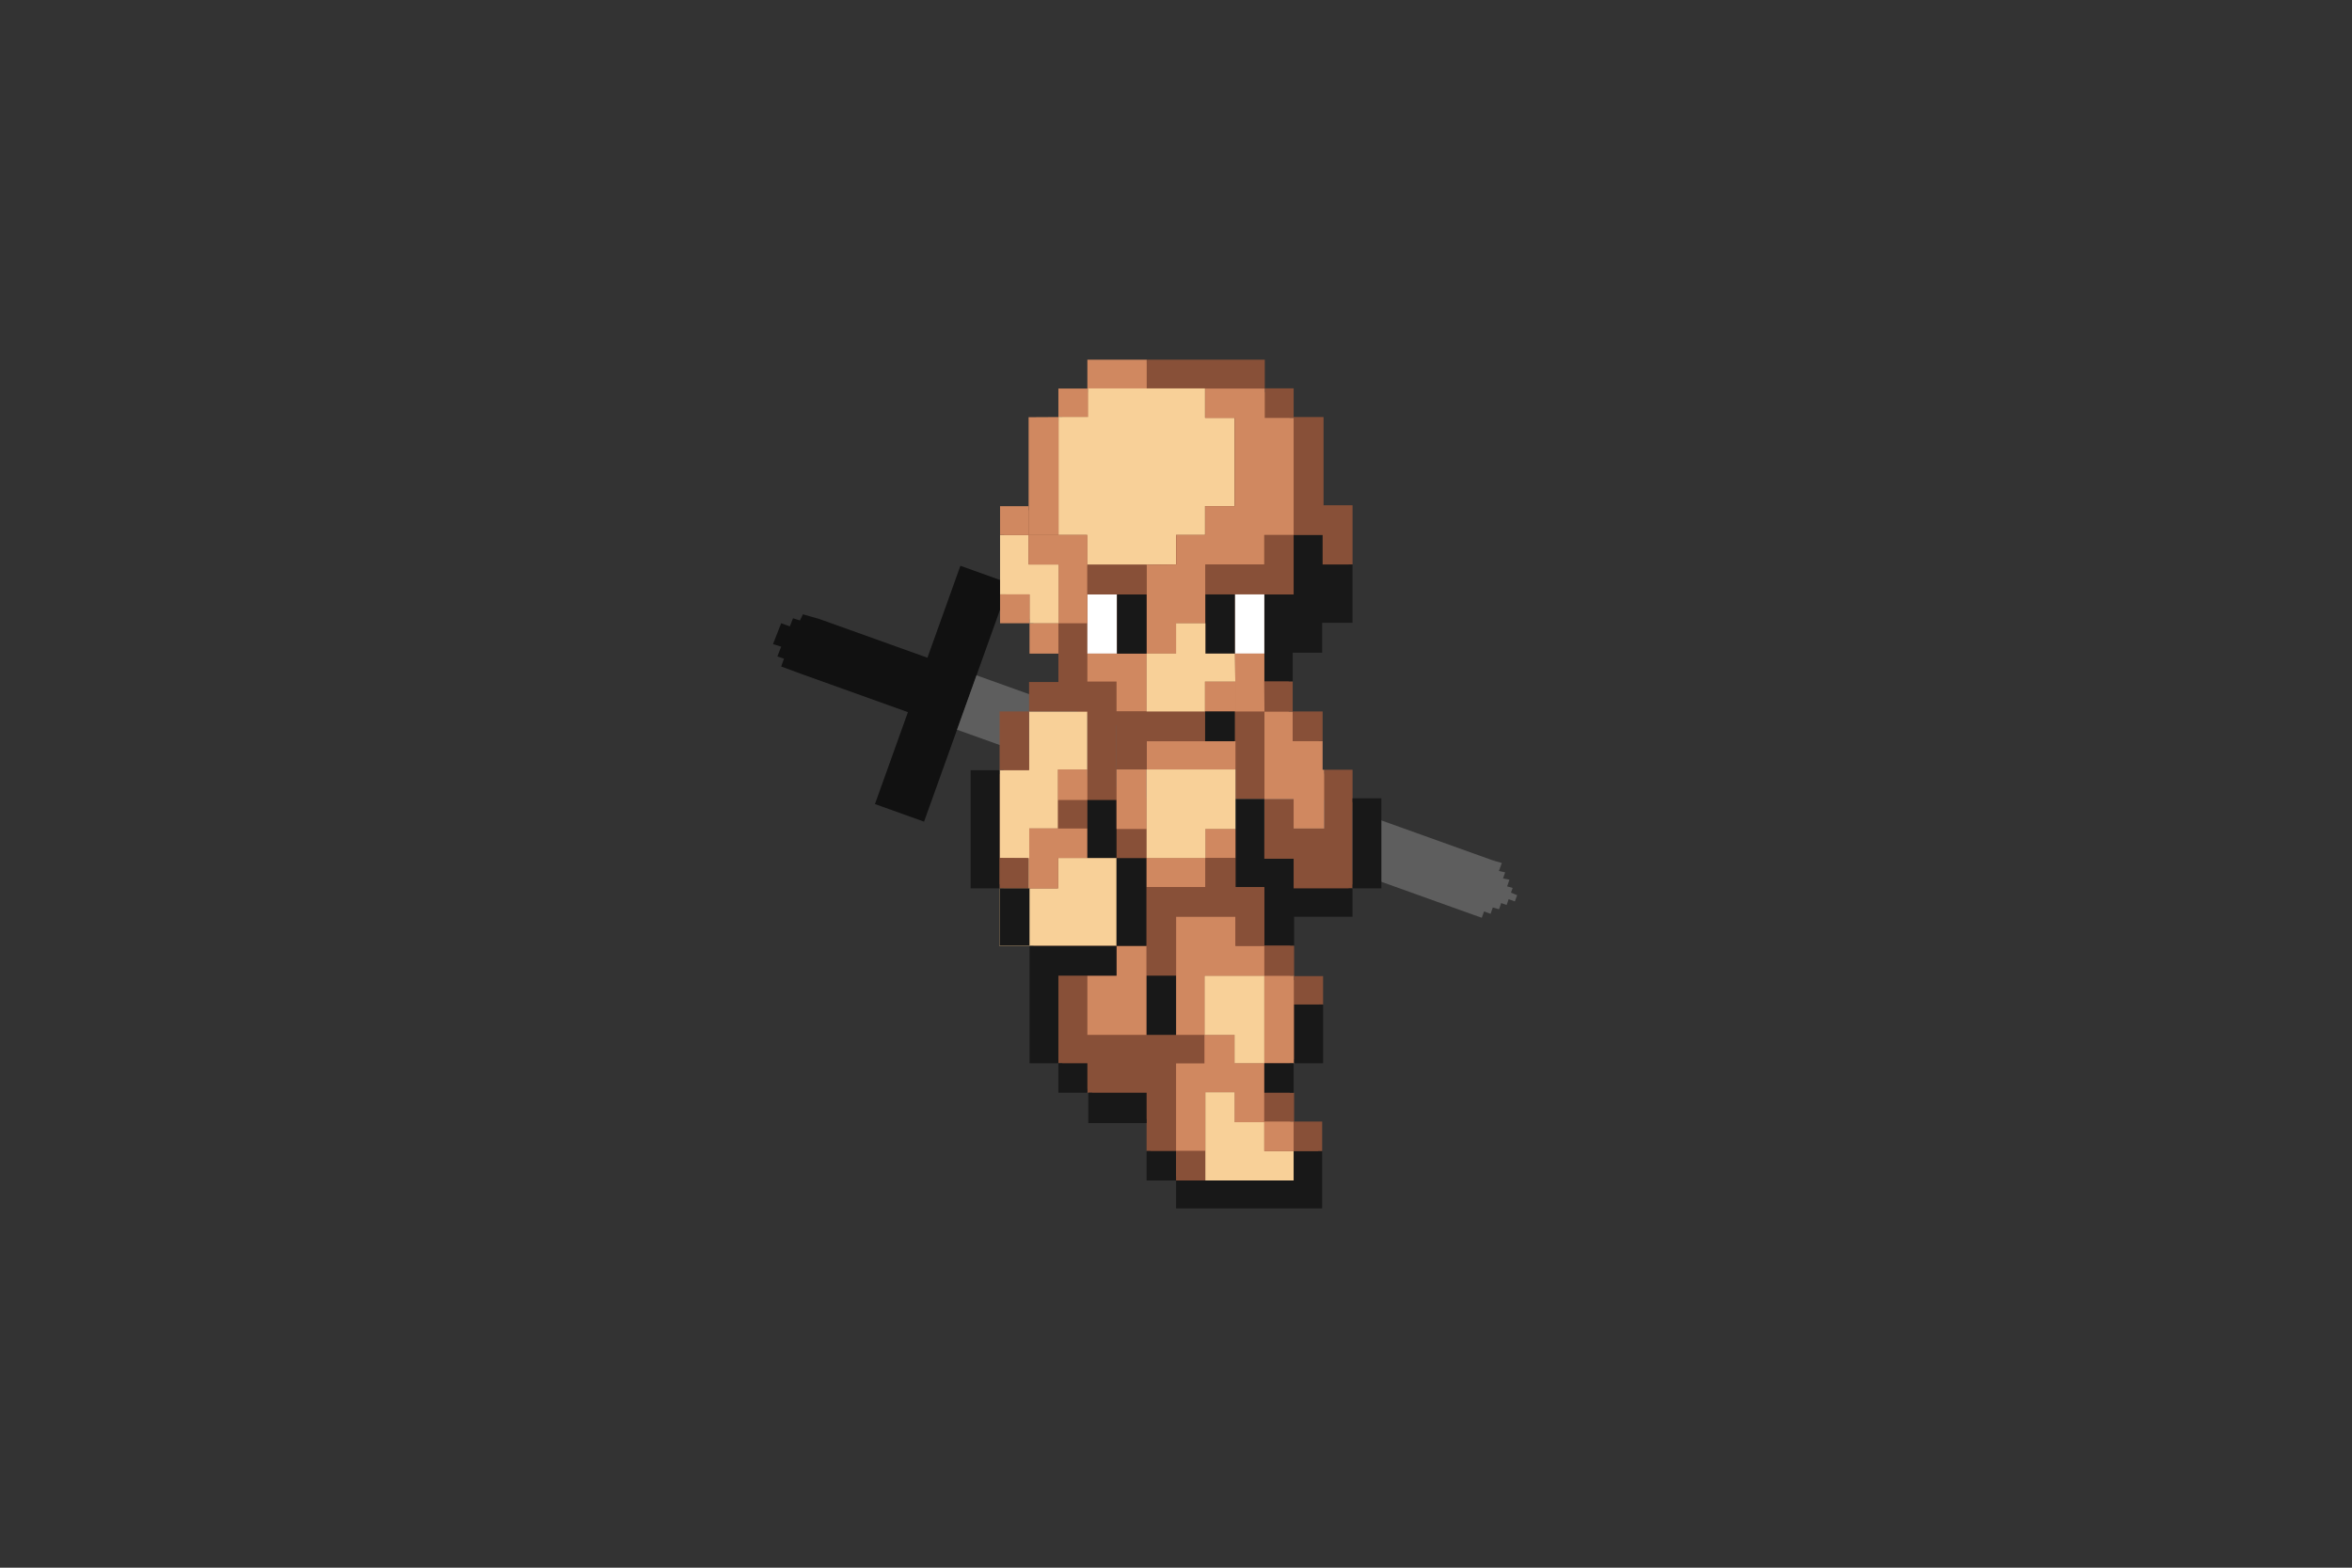 <?xml version="1.0" encoding="utf-8"?>
<!-- Generator: Adobe Illustrator 16.0.3, SVG Export Plug-In . SVG Version: 6.00 Build 0)  -->
<!DOCTYPE svg PUBLIC "-//W3C//DTD SVG 1.1//EN" "http://www.w3.org/Graphics/SVG/1.1/DTD/svg11.dtd">
<svg version="1.1" id="Capa_2" xmlns="http://www.w3.org/2000/svg" xmlns:xlink="http://www.w3.org/1999/xlink" x="0px" y="0px"
	 width="600px" height="400px" viewBox="0 0 600 400" enable-background="new 0 0 600 400" xml:space="preserve">
<rect x="0" y="0" width="600" height="400" fill="#333333" stroke="none"/>
<polygon fill="#885038" points="301.018,307.324 301.018,300.2 293.501,300.2 293.501,285.559 278.628,285.559 278.628,277.81 
	270.997,277.81 270.997,270.292 263.634,270.292 263.634,240.426 256.002,240.426 256.002,225.669 248.604,225.669 248.604,197.524 
	256.002,197.524 256.002,182.531 263.518,182.531 263.518,175.017 270.997,175.017 270.997,165.775 263.634,165.775 
	263.634,158.023 256.117,158.023 256.117,130.157 263.399,130.157 263.399,107.445 270.997,107.405 270.997,100.13 278.391,100.13 
	278.391,92.772 321.645,92.772 321.645,100.091 329.007,100.091 329.007,107.41 336.64,107.41 336.64,129.92 344.036,129.92 
	344.036,157.904 336.286,157.904 336.286,165.541 328.77,165.541 328.77,182.531 336.401,182.531 336.401,197.408 344.036,197.408 
	344.036,204.688 351.396,204.688 351.396,225.669 344.036,225.669 344.036,232.909 329.123,232.909 329.123,250.062 
	336.524,250.062 336.524,270.292 329.123,270.292 329.123,270.331 329.007,270.331 329.007,279.81 329.123,279.81 329.123,287.166 
	336.286,287.166 336.286,307.324 "/>
<g>
	<path fill="#111111" d="M257.52,148.85l-8.41,23.46l-4.97,13.88l-8.41,23.46l-12.53-4.49l8.41-23.45l-26.88-9.64l-0.55-0.2
		l-4.9-1.81l0.72-2l-1.69-0.56l0.97-2.51l-2.09-0.64l2.09-5.33l2.08,0.74l0.14,0.05l0.12-0.32l0.69-1.74l1.31,0.42l0.44,0.14
		l0.19-0.38l0.58-1.19l3.36,0.97h0.02c0.32,0.06,0.63,0.16,0.94,0.27c0.08,0.03,0.14,0.05,0.21,0.08l27.23,9.76l8.41-23.46
		L257.52,148.85z"/>
	<polygon fill="#5E5E5E" points="387.03,228.41 386.44,230 384.86,229.43 384.34,230.91 382.96,230.42 382.41,232 380.82,231.54 
		380.25,233.16 378.59,232.56 378,234.16 376.11,233.5 244.14,186.19 249.11,172.31 380.86,219.54 381.33,219.68 383.12,220.19 
		382.45,222.03 382.37,222.23 382.56,222.27 383.97,222.59 383.43,224.12 383.43,224.13 383.44,224.13 385.06,224.47 384.47,226.16 
		385.88,226.56 385.45,227.76 	"/>
	<polygon fill="#4C4C4C" points="381.33,219.68 380.86,219.54 381.26,219.52 	"/>
</g>
<polygon fill="#885038" points="345.036,196.408 345.036,226.669 330.007,226.669 330.007,219.113 322.528,219.113 322.528,203.884 
	315.171,203.884 315.171,189.127 315.012,189.127 315.012,181.531 322.567,181.531 322.567,203.884 330.007,203.884 330.007,211.4 
	337.797,211.4 337.797,196.408 "/>
<polygon fill="#181818" points="337.286,293.684 337.286,308.324 300.018,308.324 300.018,301.2 330.007,301.2 330.007,293.684 "/>
<polygon fill="#885038" points="307.258,264.053 307.258,271.331 300.018,271.331 300.018,293.684 292.501,293.684 292.501,278.81 
	277.391,278.81 277.391,271.292 269.997,271.292 269.997,248.942 277.391,248.942 277.391,264.053 "/>
<polygon fill="#D08860" points="322.528,271.292 322.528,286.328 314.936,286.328 314.936,278.69 307.496,278.69 307.496,293.684 
	300.018,293.684 300.018,271.331 307.258,271.331 307.258,264.053 314.936,264.053 314.936,271.292 "/>
<rect x="269.997" y="271.292" fill="#181818" width="7.394" height="7.518"/>
<rect x="277.628" y="278.81" fill="#181818" width="14.873" height="7.749"/>
<rect x="292.501" y="293.684" fill="#181818" width="7.517" height="7.517"/>
<polygon fill="#885038" points="337.286,286.166 337.286,293.684 330.007,293.684 330.007,286.166 322.528,286.166 322.528,278.81 
	330.123,278.81 330.123,286.166 "/>
<polygon fill="#D08860" points="330.123,248.942 330.123,271.331 330.007,271.331 322.528,271.292 322.528,248.942 "/>
<rect x="322.528" y="271.292" fill="#181818" width="7.479" height="7.518"/>
<rect x="330.123" y="249.062" fill="#885038" width="7.401" height="7.239"/>
<polygon fill="#F8D098" points="322.528,248.942 322.528,271.292 314.936,271.292 314.936,264.053 307.258,264.053 307.258,248.942 
	"/>
<polygon fill="#D08860" points="292.501,241.349 292.501,264.053 277.391,264.053 277.391,248.942 284.83,248.942 284.83,241.349 
	"/>
<polygon fill="#F8D098" points="284.83,218.916 284.83,241.349 262.634,241.349 262.634,241.426 255.002,241.426 255.002,226.669 
	262.399,226.669 262.399,218.955 255.002,218.916 255.002,196.487 262.518,196.487 262.518,181.531 277.391,181.531 
	277.391,196.328 269.916,196.328 269.916,211.4 262.557,211.4 262.557,226.669 269.916,226.669 269.916,218.916 "/>
<rect x="247.604" y="196.524" fill="#181818" width="7.398" height="30.145"/>
<rect x="255.002" y="181.531" fill="#885038" width="7.516" height="14.956"/>
<polygon fill="#885038" points="284.83,173.897 284.83,181.531 262.518,181.531 262.518,174.017 269.997,174.017 269.997,159.023 
	277.391,159.023 277.391,173.897 "/>
<rect x="262.634" y="159.023" fill="#D08860" width="7.363" height="7.751"/>
<polygon fill="#F8D098" points="270.112,144.03 270.112,159.023 262.634,159.023 262.634,151.664 255.117,151.664 255.117,136.514 
	262.399,136.514 262.399,144.03 "/>
<rect x="255.117" y="151.664" fill="#D08860" width="7.517" height="7.359"/>
<rect x="255.117" y="129.157" fill="#D08860" width="7.282" height="7.357"/>
<polygon fill="#D08860" points="292.543,91.772 292.543,99.13 277.628,99.13 277.628,106.41 270.112,106.41 270.112,136.514 
	262.399,136.514 262.399,106.45 269.997,106.41 269.997,99.13 277.391,99.13 277.391,91.772 "/>
<polygon fill="#885038" points="345.036,128.92 345.036,144.03 337.401,144.03 337.401,136.514 330.007,136.514 330.007,106.646 
	322.645,106.646 322.645,99.13 292.543,99.13 292.543,91.772 322.645,91.772 322.645,99.091 330.007,99.091 330.007,106.41 
	337.64,106.41 337.64,128.92 "/>
<polygon fill="#F8D098" points="314.951,106.614 314.951,129.124 307.396,129.124 307.396,136.481 299.999,136.481 299.999,143.998 
	292.44,144.077 277.33,144.077 277.33,136.481 270.051,136.481 270.051,106.377 277.568,106.377 277.568,99.098 307.396,99.098 
	307.396,106.614 "/>
<polygon fill="#D08860" points="330.007,106.646 330.007,136.514 322.528,136.514 322.528,144.03 307.496,144.03 307.496,159.023 
	300.018,159.023 300.018,166.775 292.501,166.775 292.501,144.109 300.06,144.03 300.06,136.514 307.457,136.514 307.457,129.157 
	315.012,129.157 315.012,106.646 307.457,106.646 307.457,99.13 322.645,99.13 322.645,106.646 "/>
<polygon fill="#181818" points="345.036,144.03 345.036,158.904 337.286,158.904 337.286,166.541 329.77,166.541 329.77,173.897 
	322.528,173.897 322.528,151.664 330.007,151.664 330.007,136.514 337.401,136.514 337.401,144.03 "/>
<polygon fill="#885038" points="330.007,136.514 330.007,151.664 307.496,151.664 307.496,144.03 322.528,144.03 322.528,136.514 
	"/>
<rect x="315.012" y="151.664" fill="#FFFFFF" width="7.517" height="15.111"/>
<rect x="277.391" y="151.664" fill="#FFFFFF" width="7.555" height="15.111"/>
<polygon fill="#D08860" points="277.391,136.514 277.391,159.023 270.112,159.023 270.112,144.03 262.399,144.03 262.399,136.514 
	"/>
<polygon fill="#D08860" points="292.501,166.775 292.501,181.531 284.83,181.531 284.83,173.897 277.391,173.897 277.391,166.775 
	"/>
<polygon fill="#D08860" points="337.797,196.408 337.797,211.4 330.007,211.4 330.007,203.884 322.567,203.884 322.567,181.531 
	329.77,181.531 329.77,189.088 337.401,189.088 337.401,196.408 "/>
<rect x="329.77" y="181.531" fill="#885038" width="7.632" height="7.557"/>
<rect x="292.543" y="189.127" fill="#D08860" width="22.628" height="7.201"/>
<polygon fill="#181818" points="345.036,226.669 345.036,233.909 330.123,233.909 330.123,241.307 322.528,241.307 322.528,226.354 
	315.171,226.354 315.171,203.884 322.528,203.884 322.528,219.113 330.007,219.113 330.007,226.669 "/>
<rect x="284.83" y="218.916" fill="#181818" width="7.671" height="22.433"/>
<polygon fill="#D08860" points="307.496,218.916 307.496,226.354 292.501,226.314 292.501,218.916 "/>
<rect x="277.391" y="181.531" fill="#885038" width="7.439" height="22.59"/>
<rect x="284.83" y="211.518" fill="#885038" width="7.671" height="7.398"/>
<rect x="269.916" y="204.121" fill="#885038" width="7.475" height="7.279"/>
<rect x="277.391" y="204.121" fill="none" width="7.439" height="14.795"/>
<rect x="307.381" y="173.897" fill="#D08860" width="7.746" height="7.634"/>
<rect x="307.381" y="181.531" fill="#181818" width="7.631" height="7.596"/>
<polygon fill="#885038" points="307.381,181.531 307.381,189.127 292.543,189.127 292.543,196.328 284.83,196.328 284.83,181.531 
	"/>
<polygon fill="#D08860" points="315.127,181.531 315.127,173.897 315.012,166.775 322.528,166.775 322.528,173.897 322.567,181.531 
	"/>
<rect x="307.496" y="211.518" fill="#D08860" width="7.675" height="7.398"/>
<rect x="322.528" y="241.307" fill="#885038" width="7.595" height="7.636"/>
<polygon fill="#D08860" points="322.528,241.349 322.528,248.942 307.258,248.942 307.258,264.053 300.018,264.053 300.018,233.87 
	315.171,233.87 315.171,241.349 "/>
<rect x="345.036" y="203.688" fill="#181818" width="7.359" height="22.981"/>
<rect x="284.945" y="151.664" fill="#181818" width="7.556" height="15.111"/>
<rect x="277.391" y="144.109" fill="#885038" width="15.11" height="7.555"/>
<polygon fill="#885038" points="329.77,173.897 329.77,181.531 322.567,181.531 322.528,173.897 "/>
<rect x="307.496" y="151.664" fill="#181818" width="7.516" height="15.111"/>
<polygon fill="#F8D098" points="315.127,173.897 307.381,173.897 307.381,181.531 292.501,181.531 292.501,166.775 300.018,166.775 
	300.018,159.023 307.496,159.023 307.496,166.775 315.012,166.775 "/>
<line fill="none" x1="262.38" y1="121.587" x2="270.004" y2="121.587"/>
<polygon fill="#885038" points="262.399,218.955 262.399,226.669 255.002,226.669 255.002,218.916 "/>
<rect x="269.916" y="196.328" fill="#D08860" width="7.475" height="7.793"/>
<polygon fill="#D08860" points="277.391,211.4 277.391,218.916 269.916,218.916 269.916,226.669 262.557,226.669 262.557,211.4 "/>
<rect x="277.391" y="204.121" fill="#181818" width="7.439" height="14.795"/>
<rect x="284.83" y="196.328" fill="#D08860" width="7.671" height="15.189"/>
<rect x="330.123" y="256.301" fill="#181818" width="7.401" height="14.991"/>
<polygon fill="#885038" points="322.528,226.354 322.528,241.349 315.171,241.349 315.171,233.87 300.018,233.87 300.018,248.942 
	292.501,248.942 292.501,226.314 307.496,226.354 307.496,218.916 315.171,218.916 315.171,226.354 "/>
<rect x="300.018" y="293.684" fill="#885038" width="7.479" height="7.517"/>
<polygon fill="#F8D098" points="330.007,293.684 330.007,301.2 307.496,301.2 307.496,278.69 314.936,278.69 314.936,286.328 
	322.528,286.328 322.528,293.684 "/>
<rect x="322.528" y="286.166" fill="#D08860" width="7.479" height="7.518"/>
<polygon fill="#181818" points="284.83,241.349 284.83,248.942 269.997,248.942 269.997,271.292 262.634,271.292 262.634,241.349 
	"/>
<rect x="292.501" y="248.942" fill="#181818" width="7.517" height="15.11"/>
<polygon fill="#F8D098" points="315.171,196.328 315.171,211.518 307.496,211.518 307.496,218.916 292.501,218.916 292.501,196.328 
	"/>
<rect x="255.002" y="226.669" fill="#181818" width="7.632" height="14.68"/>
</svg>
